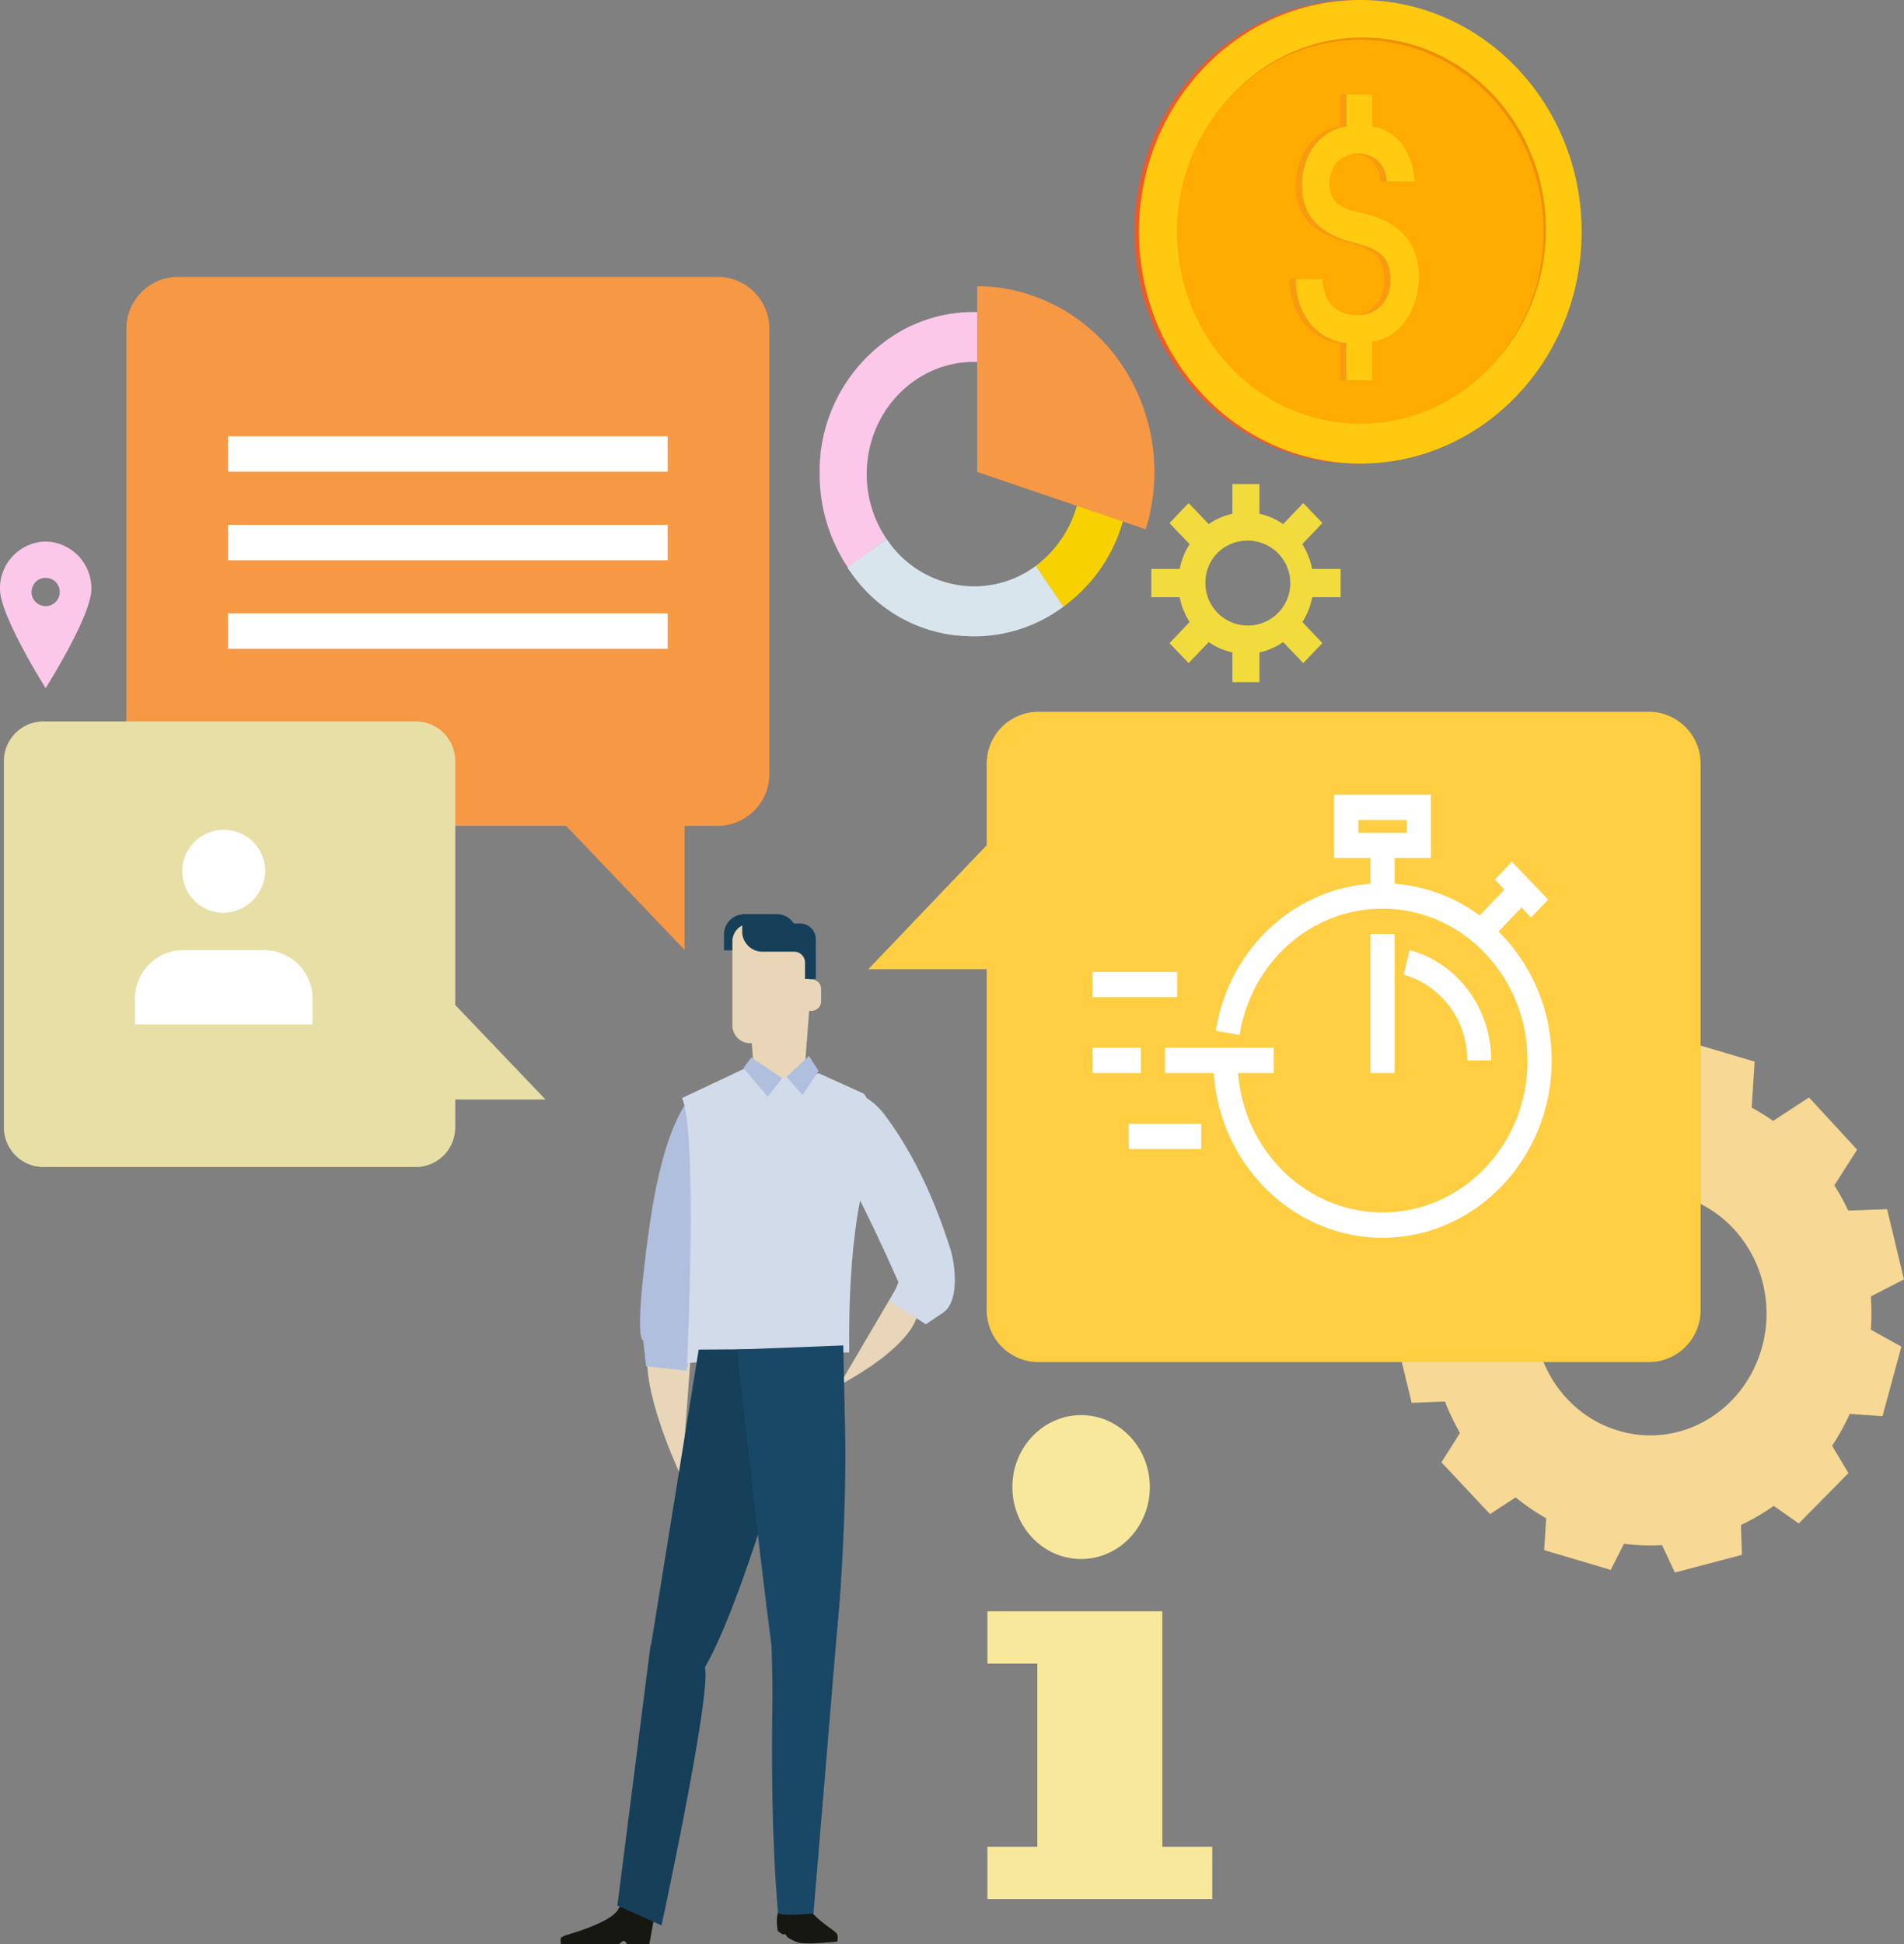 <svg xmlns="http://www.w3.org/2000/svg" viewBox="0 0 410.8 419.35"><rect x="0" y="0" width="410.8" height="419.35" fill="#808080" stroke="none"/><defs><style>.cls-1{fill:#f7d894;}.cls-2{fill:#ffce43;}.cls-3{fill:#fff;}.cls-4{fill:#f79844;}.cls-5{fill:#e8dfa7;}.cls-6{fill:#f2dc3d;}.cls-7{fill:#fcc8ea;}.cls-8{fill:#f7e89c;}.cls-9{fill:#e9d6b8;}.cls-10{fill:#b0bfde;}.cls-11{fill:#d1dbea;}.cls-12{fill:#163f59;}.cls-13{fill:#194866;}.cls-14{fill:#161711;}.cls-15{fill:#f7d200;}.cls-16{fill:#d8e5ed;}.cls-17{fill:#ee5a28;}.cls-18{fill:#ffc910;}.cls-19{fill:#ee8f01;}.cls-20{fill:#ffab01;}.cls-21{fill:#f99b0f;}.cls-22{fill:#ffca10;}</style></defs><title>works2</title><g id="Layer_2" data-name="Layer 2"><g id="Layer_1-2" data-name="Layer 1"><path class="cls-1" d="M304.57,302.61l-3.64-15.15,7.34-3.78a52.4,52.4,0,0,1,.4-6.71l-7.21-4,4.08-15,9,.63a49.77,49.77,0,0,1,3.09-5l-4.74-7.95,10.72-10.87,8,5.61a47.22,47.22,0,0,1,4.58-2.5L335.9,228l14.47-3.81,4.32,9.21a45.3,45.3,0,0,1,5.07.13l4.46-8.79L378.57,229l-.63,9.93a46.4,46.4,0,0,1,4.63,2.86l7.73-5.06L400.69,248l-4.92,7.7a50.49,50.49,0,0,1,3,5.44l8.38-.31,3.64,15.15-7.14,3.68a51.82,51.82,0,0,1,0,7.16l6.59,3.67-4.08,15L399.1,305a50.75,50.75,0,0,1-3.81,6.87l3.52,5.9L388.1,328.63l-5.4-3.79a47.31,47.31,0,0,1-7.08,4.12l.22,6.44-14.47,3.81-2.78-5.91a45.27,45.27,0,0,1-8.21-.29l-2.86,5.64-14.36-4.27.44-6.87A47.12,47.12,0,0,1,327,323l-5.52,3.61L311,315.44l4-6.33a51.93,51.93,0,0,1-3.24-6.77Zm44.6,6c13.31,4,27.18-4.11,31-18.05s-3.93-28.46-17.25-32.43-27.18,4.12-31,18.06S335.85,304.64,349.17,308.61Z"/><path class="cls-1" d="M365.89,247.12c19.13,5.7,30.22,26.55,24.77,46.58s-25.36,31.63-44.49,25.93S316,293.08,321.4,273.05,346.76,241.42,365.89,247.12Zm-17.67,65c15.15,4.52,30.94-4.68,35.26-20.54s-4.48-32.4-19.64-36.92-30.94,4.69-35.26,20.56S333.06,307.59,348.22,312.1Z"/><path class="cls-2" d="M223.83,293.82a11.21,11.21,0,0,1-10.94-11.46V209.07H187.34l25.55-26.75V165a11.2,11.2,0,0,1,10.94-11.46H356A11.22,11.22,0,0,1,366.92,165V282.36A11.22,11.22,0,0,1,356,293.82Z"/><path class="cls-3" d="M308.71,185.07H287.85V171.43h20.86Zm-15.65-5.45h10.43v-2.73H293.06Z"/><path class="cls-3" d="M298.28,267c-20.12,0-36.5-17.14-36.5-38.21H267c0,18.06,14,32.75,31.29,32.75s31.28-14.69,31.28-32.75S315.53,196,298.28,196c-15.33,0-28.3,11.47-30.85,27.26l-5.14-.91c3-18.43,18.11-31.81,36-31.81,20.13,0,36.5,17.14,36.5,38.21S318.41,267,298.28,267Z"/><rect class="cls-3" x="295.67" y="182.35" width="5.21" height="10.92"/><rect class="cls-3" x="295.67" y="201.45" width="5.21" height="30.02"/><polygon class="cls-3" points="320.98 203.38 317.29 199.52 326.42 189.97 330.11 193.83 320.98 203.38"/><polygon class="cls-3" points="330.33 197.92 322.51 189.73 326.19 185.87 334.02 194.06 330.33 197.92"/><path class="cls-3" d="M321.74,228.74h-5.21a19,19,0,0,0-13.69-18.5l1.3-5.29C314.51,207.74,321.74,217.53,321.74,228.74Z"/><rect class="cls-3" x="251.35" y="226.01" width="23.46" height="5.46"/><rect class="cls-3" x="235.71" y="226.01" width="10.43" height="5.46"/><rect class="cls-3" x="235.71" y="209.64" width="18.25" height="5.46"/><rect class="cls-3" x="243.53" y="242.39" width="15.64" height="5.46"/><path class="cls-4" d="M166,166.7A11.22,11.22,0,0,1,155,178.16h-7.3V204.9l-25.55-26.74H38.21A11.21,11.21,0,0,1,27.26,166.7V71.18a11.21,11.21,0,0,1,11-11.46H155A11.22,11.22,0,0,1,166,71.18Z"/><rect class="cls-3" x="49.16" y="94.11" width="94.89" height="7.64"/><rect class="cls-3" x="49.16" y="113.21" width="94.89" height="7.64"/><rect class="cls-3" x="49.16" y="132.31" width="94.89" height="7.64"/><path class="cls-5" d="M89.88,251.74A8.54,8.54,0,0,0,98.22,243v-5.82H117.7L98.22,216.79V164.36a8.55,8.55,0,0,0-8.34-8.74H9.19a8.56,8.56,0,0,0-8.35,8.74V243a8.55,8.55,0,0,0,8.35,8.74Z"/><path class="cls-6" d="M248.41,122.73v6.1h6.12a15.47,15.47,0,0,0,2.14,5.36l-4.34,4.54,4.12,4.31,4.34-4.54a14,14,0,0,0,5.11,2.23v6.41h5.83v-6.41a14,14,0,0,0,5.11-2.23l4.34,4.54,4.13-4.31L281,134.19a15.73,15.73,0,0,0,2.13-5.36h6.12v-6.1H283.1a15.52,15.52,0,0,0-2.13-5.35l4.34-4.55-4.12-4.31-4.34,4.54a14.25,14.25,0,0,0-5.12-2.23v-6.41H265.9v6.41a14.2,14.2,0,0,0-5.11,2.23l-4.34-4.54-4.12,4.32,4.34,4.54a15.34,15.34,0,0,0-2.14,5.35Zm20.41-6.1a9.16,9.16,0,1,1-8.75,9.15A9,9,0,0,1,268.82,116.63Z"/><path class="cls-3" d="M67.42,221v-5.34a10.46,10.46,0,0,0-10.21-10.7H39.33a10.46,10.46,0,0,0-10.21,10.7V221Z"/><path class="cls-3" d="M57.21,187.55a8.95,8.95,0,1,0-8.94,9.35A9.16,9.16,0,0,0,57.21,187.55Z"/><path class="cls-7" d="M9.85,116.81A10.09,10.09,0,0,0,0,127.13c0,5.7,9.85,21.31,9.85,21.31s9.86-15.61,9.86-21.31A10.09,10.09,0,0,0,9.85,116.81Zm0,13.94a3.05,3.05,0,0,1,0-6.1,3.05,3.05,0,0,1,0,6.1Z"/><polygon class="cls-8" points="250.78 398.36 250.78 347.58 213.04 347.58 213.04 358.86 223.81 358.86 223.81 398.36 213.04 398.36 213.04 409.64 261.55 409.64 261.55 398.36 250.78 398.36"/><path class="cls-8" d="M248.08,320.78c0,8.57-6.64,15.52-14.83,15.52s-14.82-6.95-14.82-15.52,6.64-15.52,14.82-15.52S248.08,312.21,248.08,320.78Z"/><path class="cls-9" d="M149,292.88l-1.92,25.86s-6.66-13.86-7.38-23.57S149.21,292.51,149,292.88Z"/><path class="cls-9" d="M193.21,278.15,181.08,298.8s18-9.07,17.11-17.52S193.21,278.15,193.21,278.15Z"/><path class="cls-9" d="M162.5,229.15c.24,2.95,1.75,5.5,3.35,5.63h4.53c1.6-.13,3.11-2.68,3.35-5.63q.56-7.31,1.12-14.6c.24-2.92-.85-8.78-3.26-10.51a5.81,5.81,0,0,0-7,0c-2.41,1.73-3.5,7.59-3.26,10.51Q162,221.84,162.5,229.15Z"/><path class="cls-10" d="M149.34,236.55s-5.91,4.07-9.33,28.78-1.24,23.77-1.24,23.77l.62,5.63,8.71.94,5-21.27Z"/><path class="cls-11" d="M147.16,236.86l13.73-6.48,7.08,2.21,8.75-1.05,9.65,4.38s4.35,4.38.31,18.46-3.44,37.32-3.44,37.32l-35,2.32S150.59,244.68,147.16,236.86Z"/><path class="cls-11" d="M180.15,236.55s5.28-3.13,10.57,3.75c9,11.73,13.38,26.28,14.32,29.09s2.17,11.27-1.56,13.77l-3.73,2.5-7.78-5,1.24-2.51.63-1.56s-4.36-10-9-19.08S180.15,236.55,180.15,236.55Z"/><polygon class="cls-10" points="169.7 232.28 173.16 236.23 176.63 231.01 174.54 227.79 169.7 232.28"/><polygon class="cls-10" points="162.1 228.1 168.75 232.59 165.61 236.55 160.41 230.38 162.1 228.1"/><path class="cls-12" d="M167.45,200.6v-3.38h-7a4.35,4.35,0,0,0-4.24,4.44V205h7A4.35,4.35,0,0,0,167.45,200.6Z"/><path class="cls-9" d="M174.12,221.09a3.87,3.87,0,0,1-3.77,3.95h-8.56a3.87,3.87,0,0,1-3.77-3.95V203.17a3.87,3.87,0,0,1,3.77-3.95h8.56a3.87,3.87,0,0,1,3.77,3.95Z"/><path class="cls-12" d="M167.72,197.22a4.2,4.2,0,0,1,3.54,2h1.46a3.37,3.37,0,0,1,3.29,3.44v8.5h-2.32v-3.45a2.36,2.36,0,0,0-2.31-2.42h-7a4.34,4.34,0,0,1-4.24-4.44v-3.64Z"/><path class="cls-9" d="M173,213.38a2.06,2.06,0,0,1,2-2.1h.16a2.06,2.06,0,0,1,2,2.1v2.56a2.07,2.07,0,0,1-2,2.11H175a2,2,0,0,1-1.84-1.26Z"/><path class="cls-12" d="M170.66,307.27s-10.55,39.12-19,53.13-11.4-4.22-11.4-4.22l10.49-65.05,24.56-.16S174.69,292.3,170.66,307.27Z"/><path class="cls-13" d="M159,291.12s7.06,64.18,8.08,67.4c3.42,10.91,11.24,3.87,12.45.23s3.22-30.54,2.81-50.17-.4-18.35-.4-18.35Z"/><path class="cls-14" d="M180.54,417.13c.37.46.1,1.68.1,1.68s-6.36.74-8.4.23a10.48,10.48,0,0,1-2.28-1.11c-.14-.09-.39-.6-.53-.69s-.39.11-.61,0a7.39,7.39,0,0,1-1-.7c-.56-3.05.19-4.28.19-4.28s5.41-1.88,6.43-.57C176.85,414.74,179.75,416.12,180.54,417.13Z"/><path class="cls-14" d="M141,414.39l-.9,5h-4.84s-.27-.7-.68-.7-.78.7-1.25.7H121.05s-.22-1.05,0-1.4a4.39,4.39,0,0,1,1.48-.67c2.49-.73,9.64-3,10.88-5.52C135,408.72,141,414.39,141,414.39Z"/><path class="cls-13" d="M165.3,331.14s1.56,24.34,1.34,37.21c-.17,9.71-.19,28.32,1.22,44.17.09,1,7.65.24,7.65.24s5.08-60.68,5.88-70.62S171.34,324,165.3,331.14Z"/><path class="cls-12" d="M142.87,358.09a84.9,84.9,0,0,0,8.86,1.1c3.06.27-9,56.15-9,56.15l-9.52-4.3,7.17-56.29Z"/><path class="cls-15" d="M231.07,129.6a34.2,34.2,0,0,0,12.45-24.94c0-.63.06-1.25.08-1.88h0a34.78,34.78,0,0,0-1.49-10.83c0-.1-.07-.2-.09-.29,0,.09.06.18.08.28l-9.84,3.19a25.08,25.08,0,0,1,1,7.5h0a24.5,24.5,0,0,1-9.79,19.44l5.94,8.82C230,130.47,230.54,130,231.07,129.6Z"/><path class="cls-7" d="M191.27,116.23A24.8,24.8,0,0,1,187,101.94c.18-13.37,10.68-24.06,23.45-23.87,10.27.15,18.88,7.3,21.77,17.05l9.84-3.19c0-.1-.06-.19-.08-.28-.14-.44-.27-.86-.42-1.29l-.13-.36c-4.68-13.23-16-21.94-29.47-22.68l-.95,0-.42,0h-.08c-.44,0-.89,0-1.34,0h-.4l-1,.07c-.24,0-.48,0-.72.06s-.39,0-.58.06l-1.2.16h-.06a31.77,31.77,0,0,0-8.16,2.41l-1,.44h0A34.93,34.93,0,0,0,177,98.12l0,.21c0,.41-.08.83-.1,1.24,0,.22,0,.43-.05.64l0,.84,0,.73a36.09,36.09,0,0,0,6.11,20.67Z"/><path class="cls-16" d="M229.43,130.88l-5.94-8.82a22.28,22.28,0,0,1-13.65,4.42h0a22.81,22.81,0,0,1-18.56-10.25l-8.44,6.22h0c.38.55.77,1.1,1.16,1.62a31.77,31.77,0,0,0,22.25,13h.18c.46.06.92.1,1.38.13h.49c.46,0,.92.07,1.39.07a32.19,32.19,0,0,0,19.4-6.14C229.77,130.65,230,130.47,229.43,130.88Z"/><path class="cls-4" d="M210.83,101.81l36.36,12.37c6.52-21-4.46-43.6-24.54-50.43a35,35,0,0,0-11.82-2Z"/><path class="cls-17" d="M340.28,50c0,27.6-21.38,50-47.75,50s-47.75-22.38-47.75-50S266.16,0,292.53,0,340.28,22.38,340.28,50Z"/><path class="cls-18" d="M341.25,50c0,27.6-21.38,50-47.76,50s-47.75-22.38-47.75-50S267.12,0,293.49,0,341.25,22.38,341.25,50Z"/><ellipse class="cls-19" cx="293.98" cy="49.48" rx="39.55" ry="41.4"/><path class="cls-20" d="M333.05,50c0,22.86-17.71,41.4-39.56,41.4S253.94,72.85,253.94,50,271.65,8.58,293.49,8.58,333.05,27.12,333.05,50Z"/><path class="cls-21" d="M278.26,60.18H284A8.77,8.77,0,0,0,286.07,66a7.21,7.21,0,0,0,5.44,1.94,6.77,6.77,0,0,0,5.2-2.07,7.8,7.8,0,0,0,1.94-5.56,10.7,10.7,0,0,0-.23-2.27,6.36,6.36,0,0,0-.67-1.79q-1.46-2.51-6-3.64l-1.12-.29q-5.67-1.53-8.36-4.49a11,11,0,0,1-2.68-7.69,14,14,0,0,1,2.56-8.61,10.91,10.91,0,0,1,7-4.29V20.38h5.55V27.3a9.87,9.87,0,0,1,6.43,3.79,14.25,14.25,0,0,1,2.7,8.07h-6a6.69,6.69,0,0,0-1.83-4.43,6.47,6.47,0,0,0-8.8.18,6.8,6.8,0,0,0-1.69,4.84,6.42,6.42,0,0,0,.29,2,4.93,4.93,0,0,0,.92,1.66c.82,1,2.59,1.84,5.3,2.47a26.88,26.88,0,0,1,3.7,1,14,14,0,0,1,6.73,4.87,12.9,12.9,0,0,1,2.3,7.7A16.3,16.3,0,0,1,302,69.15a10.51,10.51,0,0,1-7.28,4.61v8.32h-5.55v-8a11.76,11.76,0,0,1-7.93-4.43A14.94,14.94,0,0,1,278.26,60.18Z"/><path class="cls-22" d="M279.62,60.18h5.74A8.77,8.77,0,0,0,287.43,66a7.21,7.21,0,0,0,5.45,1.94,6.76,6.76,0,0,0,5.19-2.07A7.8,7.8,0,0,0,300,60.31a10.09,10.09,0,0,0-.23-2.27,6.07,6.07,0,0,0-.67-1.79q-1.46-2.51-6-3.64L292,52.32q-5.69-1.53-8.37-4.49a11,11,0,0,1-2.68-7.69,14,14,0,0,1,2.56-8.61,10.91,10.91,0,0,1,7-4.29V20.38h5.55V27.3a9.87,9.87,0,0,1,6.43,3.79,14.25,14.25,0,0,1,2.7,8.07h-6a6.69,6.69,0,0,0-1.83-4.43,6.47,6.47,0,0,0-8.8.18,6.8,6.8,0,0,0-1.69,4.84,6.42,6.42,0,0,0,.29,2,4.93,4.93,0,0,0,.92,1.66c.82,1,2.59,1.84,5.3,2.47a26.88,26.88,0,0,1,3.7,1,13.91,13.91,0,0,1,6.73,4.87,12.9,12.9,0,0,1,2.3,7.7,16.3,16.3,0,0,1-2.81,9.65,10.51,10.51,0,0,1-7.28,4.61v8.32h-5.55v-8a11.78,11.78,0,0,1-7.93-4.43A14.94,14.94,0,0,1,279.62,60.18Z"/></g></g></svg>